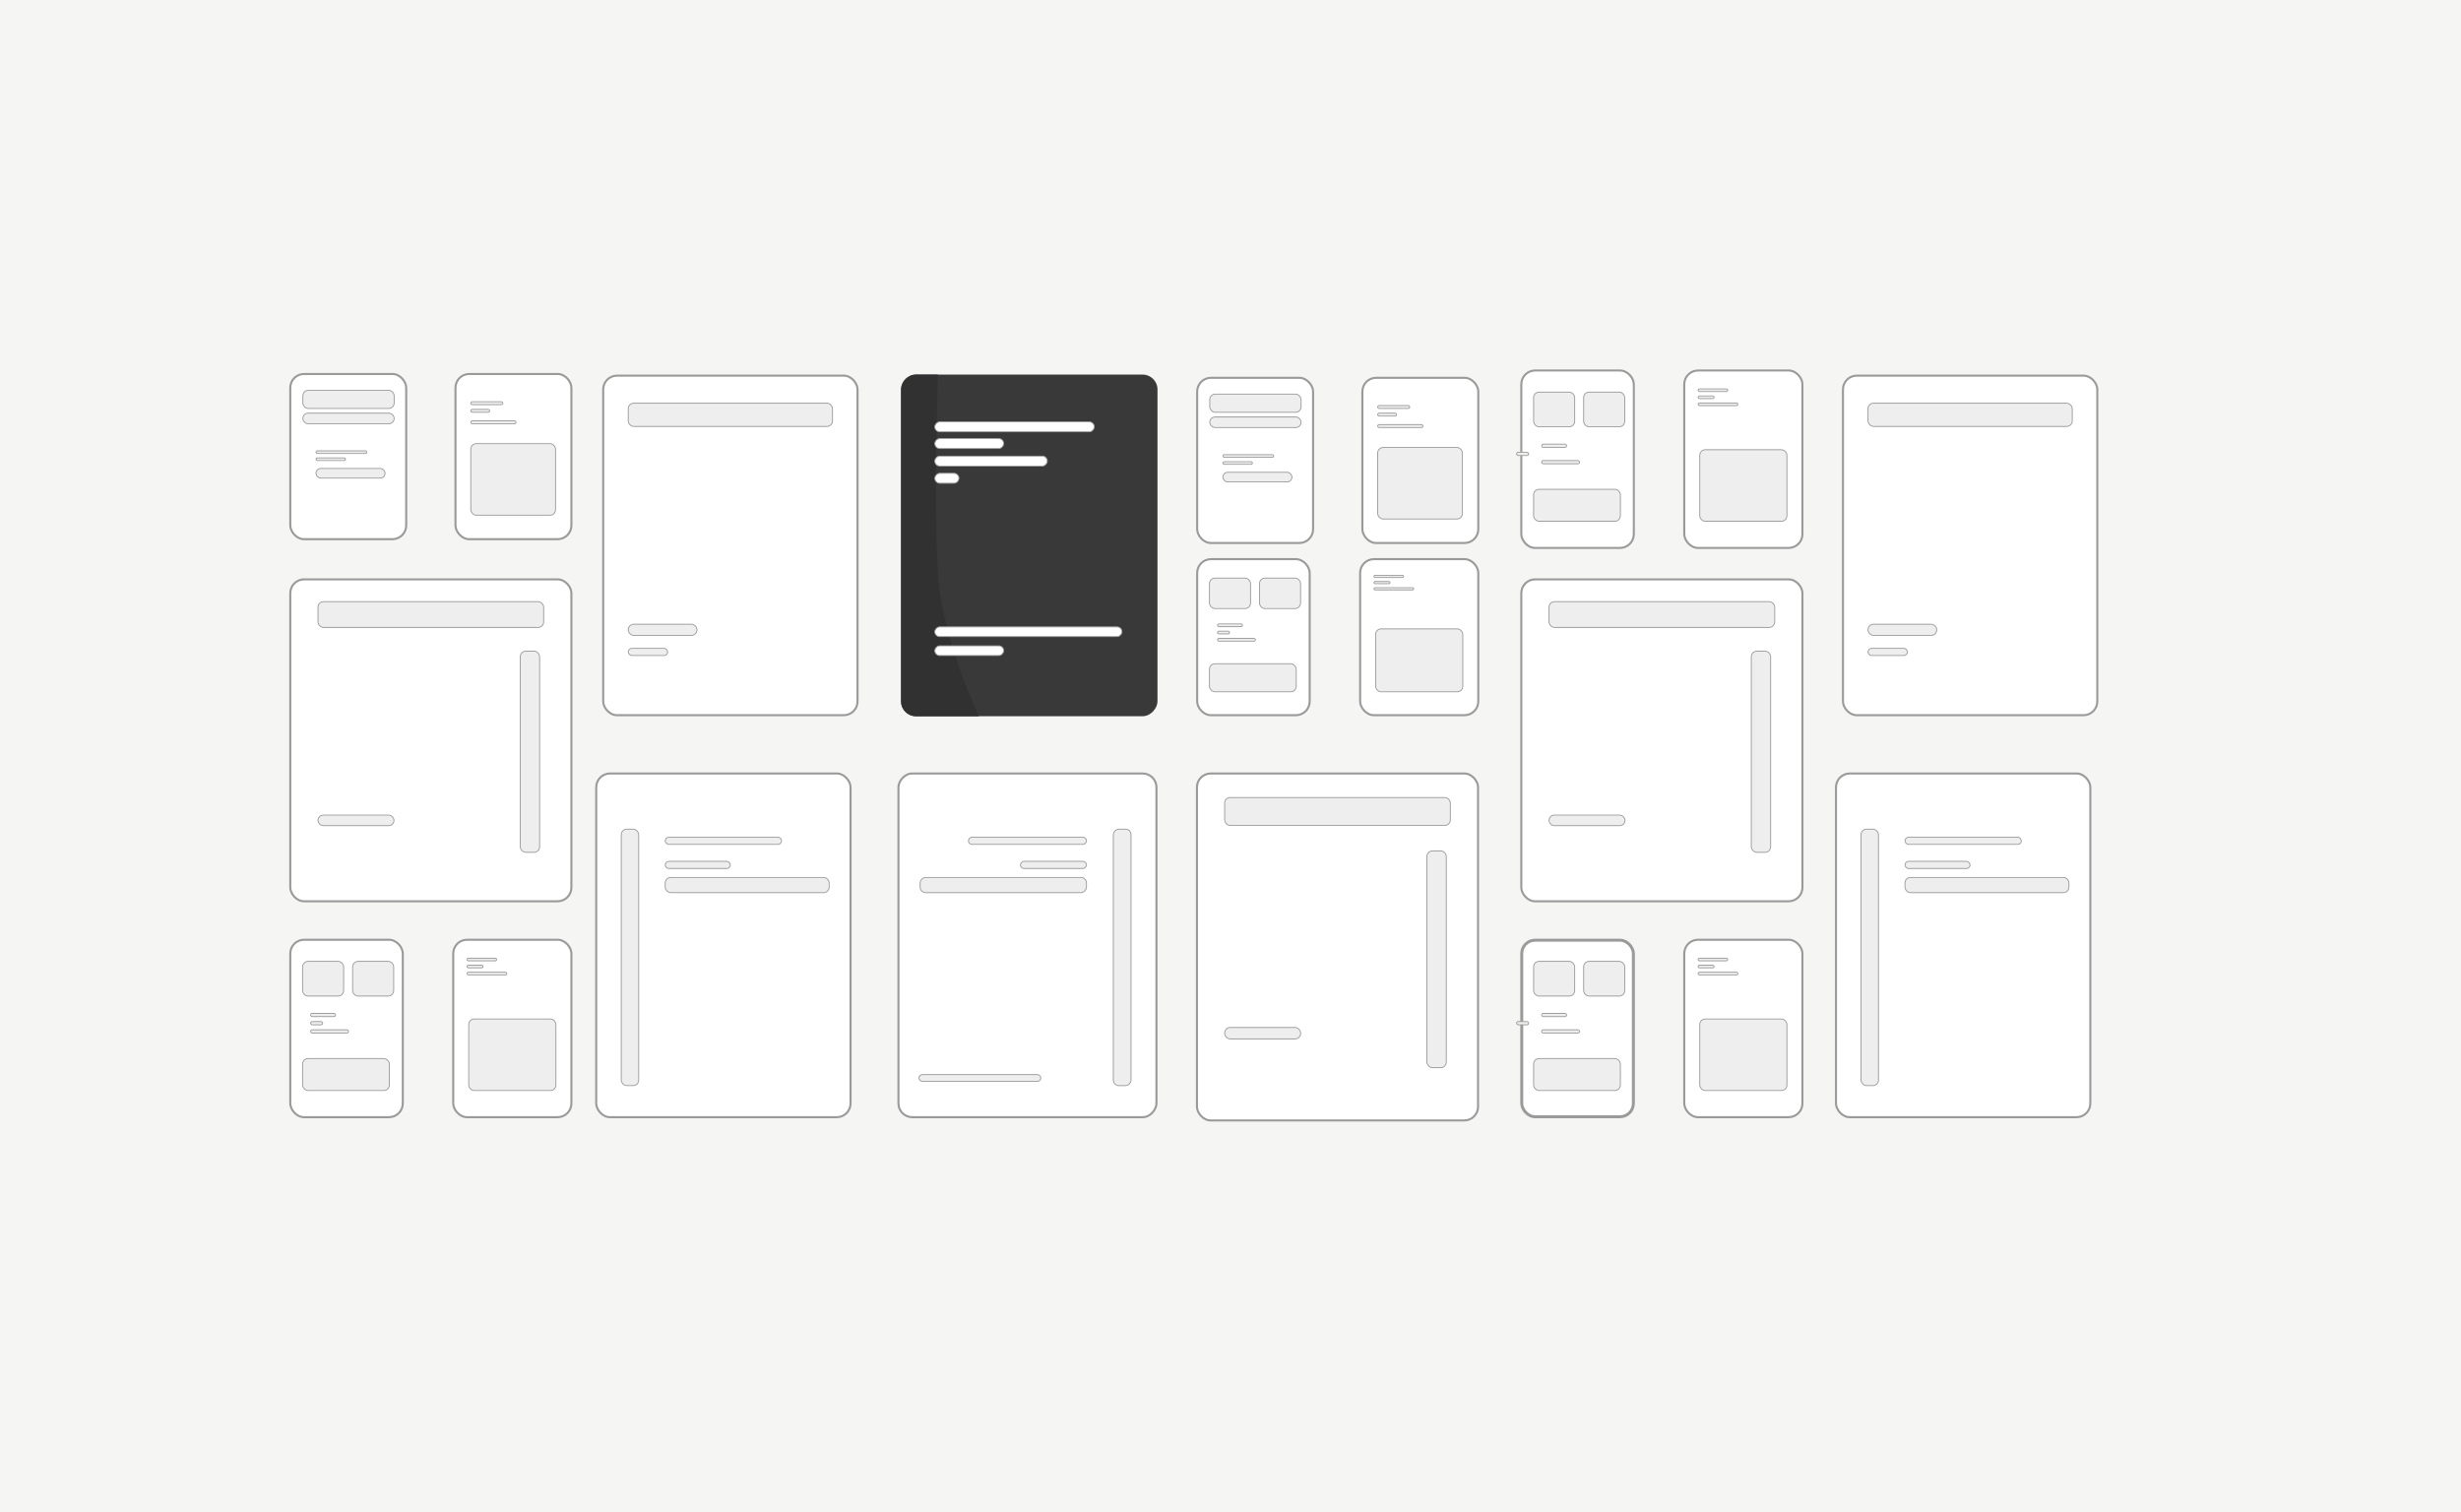 <svg width="830" height="510" viewBox="0 0 830 510" fill="none" xmlns="http://www.w3.org/2000/svg">
<rect width="830" height="510" fill="#F5F5F4"/>
<rect x="203.437" y="126.693" width="85.776" height="114.518" rx="4.65" fill="white" stroke="#9A9A9A" stroke-width="0.7"/>
<rect x="621.562" y="126.693" width="85.776" height="114.518" rx="4.65" fill="white" stroke="#9A9A9A" stroke-width="0.7"/>
<rect width="86.476" height="115.218" rx="5" transform="matrix(-1 0 0 1 390.374 126.343)" fill="#393939"/>
<path d="M316.329 126.343H308.898C306.137 126.343 303.898 128.582 303.898 131.343V236.562C303.898 239.323 306.137 241.562 308.898 241.562H330.197C330.197 241.562 317.735 216.003 316.329 193.396C314.872 169.988 316.329 126.343 316.329 126.343Z" fill="#313131"/>
<rect x="97.9" y="195.404" width="94.81" height="108.568" rx="4.65" fill="white" stroke="#9A9A9A" stroke-width="0.7"/>
<rect x="403.68" y="260.874" width="94.81" height="117.017" rx="4.65" fill="white" stroke="#9A9A9A" stroke-width="0.7"/>
<rect x="513.079" y="195.404" width="94.81" height="108.568" rx="4.65" fill="white" stroke="#9A9A9A" stroke-width="0.7"/>
<rect x="201.082" y="260.874" width="85.776" height="115.918" rx="4.65" fill="white" stroke="#9A9A9A" stroke-width="0.7"/>
<rect x="619.208" y="260.874" width="85.776" height="115.918" rx="4.65" fill="white" stroke="#9A9A9A" stroke-width="0.7"/>
<rect x="-0.35" y="0.35" width="87.011" height="115.918" rx="4.65" transform="matrix(-1 0 0 1 389.674 260.524)" fill="white" stroke="#9A9A9A" stroke-width="0.7"/>
<rect x="97.9" y="126.132" width="39.096" height="55.717" rx="4.65" fill="white" stroke="#9A9A9A" stroke-width="0.7"/>
<rect x="153.614" y="126.132" width="39.096" height="55.717" rx="4.65" fill="white" stroke="#9A9A9A" stroke-width="0.7"/>
<rect x="403.76" y="127.418" width="39.096" height="55.717" rx="4.65" fill="white" stroke="#9A9A9A" stroke-width="0.7"/>
<rect x="459.475" y="127.418" width="39.096" height="55.717" rx="4.65" fill="white" stroke="#9A9A9A" stroke-width="0.7"/>
<rect x="97.9" y="316.949" width="37.946" height="59.843" rx="4.65" fill="white" stroke="#9A9A9A" stroke-width="0.7"/>
<rect x="152.856" y="316.949" width="39.854" height="59.843" rx="4.65" fill="white" stroke="#9A9A9A" stroke-width="0.7"/>
<rect x="403.76" y="188.581" width="37.946" height="52.63" rx="4.65" fill="white" stroke="#9A9A9A" stroke-width="0.7"/>
<rect x="458.717" y="188.581" width="39.854" height="52.63" rx="4.65" fill="white" stroke="#9A9A9A" stroke-width="0.7"/>
<rect x="513.229" y="317.099" width="37.646" height="59.543" rx="4.5" fill="white" stroke="#9A9A9A"/>
<rect x="568.036" y="316.949" width="39.854" height="59.843" rx="4.65" fill="white" stroke="#9A9A9A" stroke-width="0.7"/>
<rect x="513.079" y="124.956" width="37.946" height="59.843" rx="4.65" fill="white" stroke="#9A9A9A" stroke-width="0.7"/>
<rect x="568.036" y="124.956" width="39.854" height="59.843" rx="4.65" fill="white" stroke="#9A9A9A" stroke-width="0.7"/>
<rect x="104.767" y="341.779" width="8.409" height="1.085" rx="0.543" fill="#EEEEEE" stroke="#9A9A9A" stroke-width="0.3"/>
<rect x="410.628" y="210.43" width="8.409" height="0.92" rx="0.46" fill="#EEEEEE" stroke="#9A9A9A" stroke-width="0.3"/>
<rect x="519.947" y="341.779" width="8.409" height="1.085" rx="0.543" fill="#EEEEEE" stroke="#9A9A9A" stroke-width="0.3"/>
<rect x="519.947" y="149.787" width="8.409" height="1.085" rx="0.543" fill="#EEEEEE" stroke="#9A9A9A" stroke-width="0.3"/>
<rect x="211.884" y="210.535" width="23.172" height="3.767" rx="1.85" fill="#EEEEEE" stroke="#9A9A9A" stroke-width="0.3"/>
<rect x="630.01" y="210.535" width="23.172" height="3.767" rx="1.85" fill="#EEEEEE" stroke="#9A9A9A" stroke-width="0.3"/>
<rect x="-0.15" y="0.15" width="63.095" height="3.257" rx="1.629" transform="matrix(-1 0 0 1 378.232 211.292)" fill="white" stroke="#A5A5A5" stroke-width="0.3"/>
<rect x="-0.15" y="0.15" width="23.205" height="3.257" rx="1.629" transform="matrix(-1 0 0 1 338.342 217.672)" fill="white" stroke="#A5A5A5" stroke-width="0.3"/>
<rect x="107.251" y="274.905" width="25.624" height="3.557" rx="1.778" fill="#EEEEEE" stroke="#9A9A9A" stroke-width="0.3"/>
<rect x="413.031" y="346.538" width="25.624" height="3.855" rx="1.85" fill="#EEEEEE" stroke="#9A9A9A" stroke-width="0.3"/>
<rect x="522.431" y="274.905" width="25.624" height="3.557" rx="1.778" fill="#EEEEEE" stroke="#9A9A9A" stroke-width="0.3"/>
<rect x="224.354" y="282.37" width="39.232" height="2.412" rx="1.206" fill="#EEEEEE" stroke="#9A9A9A" stroke-width="0.3"/>
<rect x="642.479" y="282.37" width="39.232" height="2.412" rx="1.206" fill="#EEEEEE" stroke="#9A9A9A" stroke-width="0.3"/>
<rect x="-0.15" y="0.15" width="39.796" height="2.412" rx="1.206" transform="matrix(-1 0 0 1 366.267 282.22)" fill="#EEEEEE" stroke="#9A9A9A" stroke-width="0.3"/>
<rect x="106.578" y="152.06" width="17.131" height="0.887" rx="0.443" fill="#EEEEEE" stroke="#9A9A9A" stroke-width="0.3"/>
<rect x="412.438" y="153.346" width="17.131" height="0.887" rx="0.443" fill="#EEEEEE" stroke="#9A9A9A" stroke-width="0.3"/>
<rect x="158.782" y="135.492" width="10.806" height="0.986" rx="0.493" fill="#EEEEEE" stroke="#9A9A9A" stroke-width="0.3"/>
<rect x="464.643" y="136.778" width="10.806" height="0.986" rx="0.493" fill="#EEEEEE" stroke="#9A9A9A" stroke-width="0.3"/>
<rect x="157.519" y="323.164" width="9.981" height="0.887" rx="0.443" fill="#EEEEEE" stroke="#9A9A9A" stroke-width="0.3"/>
<rect x="463.38" y="194.032" width="9.981" height="0.745" rx="0.373" fill="#EEEEEE" stroke="#9A9A9A" stroke-width="0.3"/>
<rect x="572.699" y="323.164" width="9.981" height="0.887" rx="0.443" fill="#EEEEEE" stroke="#9A9A9A" stroke-width="0.3"/>
<rect x="572.699" y="131.171" width="9.981" height="0.887" rx="0.443" fill="#EEEEEE" stroke="#9A9A9A" stroke-width="0.3"/>
<rect x="104.767" y="344.55" width="4.054" height="1.085" rx="0.543" fill="#EEEEEE" stroke="#9A9A9A" stroke-width="0.3"/>
<rect x="410.628" y="212.87" width="4.054" height="0.92" rx="0.46" fill="#EEEEEE" stroke="#9A9A9A" stroke-width="0.3"/>
<rect x="511.503" y="344.55" width="4.054" height="1.085" rx="0.543" fill="#EEEEEE" stroke="#9A9A9A" stroke-width="0.3"/>
<rect x="511.503" y="152.557" width="4.054" height="1.085" rx="0.543" fill="#EEEEEE" stroke="#9A9A9A" stroke-width="0.3"/>
<rect x="211.884" y="218.668" width="13.289" height="2.411" rx="1.206" fill="#EEEEEE" stroke="#9A9A9A" stroke-width="0.3"/>
<rect x="630.01" y="218.668" width="13.289" height="2.411" rx="1.206" fill="#EEEEEE" stroke="#9A9A9A" stroke-width="0.3"/>
<rect x="224.354" y="290.506" width="21.937" height="2.412" rx="1.206" fill="#EEEEEE" stroke="#9A9A9A" stroke-width="0.3"/>
<rect x="642.479" y="290.506" width="21.937" height="2.412" rx="1.206" fill="#EEEEEE" stroke="#9A9A9A" stroke-width="0.3"/>
<rect x="-0.15" y="0.15" width="22.254" height="2.412" rx="1.206" transform="matrix(-1 0 0 1 366.267 290.356)" fill="#EEEEEE" stroke="#9A9A9A" stroke-width="0.3"/>
<rect x="106.578" y="154.434" width="9.953" height="0.887" rx="0.443" fill="#EEEEEE" stroke="#9A9A9A" stroke-width="0.3"/>
<rect x="412.438" y="155.719" width="9.953" height="0.887" rx="0.443" fill="#EEEEEE" stroke="#9A9A9A" stroke-width="0.3"/>
<rect x="158.782" y="138.063" width="6.364" height="0.986" rx="0.493" fill="#EEEEEE" stroke="#9A9A9A" stroke-width="0.3"/>
<rect x="464.643" y="139.349" width="6.364" height="0.986" rx="0.493" fill="#EEEEEE" stroke="#9A9A9A" stroke-width="0.3"/>
<rect x="157.519" y="325.537" width="5.412" height="0.887" rx="0.443" fill="#EEEEEE" stroke="#9A9A9A" stroke-width="0.3"/>
<rect x="463.38" y="196.123" width="5.412" height="0.745" rx="0.373" fill="#EEEEEE" stroke="#9A9A9A" stroke-width="0.3"/>
<rect x="572.699" y="325.537" width="5.412" height="0.887" rx="0.443" fill="#EEEEEE" stroke="#9A9A9A" stroke-width="0.3"/>
<rect x="572.699" y="133.545" width="5.412" height="0.887" rx="0.443" fill="#EEEEEE" stroke="#9A9A9A" stroke-width="0.3"/>
<rect x="104.767" y="347.32" width="12.764" height="1.085" rx="0.543" fill="#EEEEEE" stroke="#9A9A9A" stroke-width="0.3"/>
<rect x="410.628" y="215.311" width="12.764" height="0.92" rx="0.46" fill="#EEEEEE" stroke="#9A9A9A" stroke-width="0.3"/>
<rect x="519.947" y="347.32" width="12.764" height="1.085" rx="0.543" fill="#EEEEEE" stroke="#9A9A9A" stroke-width="0.3"/>
<rect x="519.947" y="155.327" width="12.764" height="1.085" rx="0.543" fill="#EEEEEE" stroke="#9A9A9A" stroke-width="0.3"/>
<rect x="224.354" y="295.931" width="55.291" height="5.124" rx="1.85" fill="#EEEEEE" stroke="#9A9A9A" stroke-width="0.3"/>
<rect x="642.479" y="295.931" width="55.291" height="5.124" rx="1.85" fill="#EEEEEE" stroke="#9A9A9A" stroke-width="0.3"/>
<rect x="-0.15" y="0.15" width="56.086" height="5.124" rx="1.85" transform="matrix(-1 0 0 1 366.267 295.78)" fill="#EEEEEE" stroke="#9A9A9A" stroke-width="0.3"/>
<rect x="106.578" y="157.994" width="23.283" height="3.26" rx="1.63" fill="#EEEEEE" stroke="#9A9A9A" stroke-width="0.3"/>
<rect x="412.438" y="159.28" width="23.283" height="3.26" rx="1.63" fill="#EEEEEE" stroke="#9A9A9A" stroke-width="0.3"/>
<rect x="158.782" y="141.92" width="15.248" height="0.986" rx="0.493" fill="#EEEEEE" stroke="#9A9A9A" stroke-width="0.3"/>
<rect x="464.643" y="143.205" width="15.248" height="0.986" rx="0.493" fill="#EEEEEE" stroke="#9A9A9A" stroke-width="0.3"/>
<rect x="157.519" y="327.911" width="13.408" height="0.887" rx="0.443" fill="#EEEEEE" stroke="#9A9A9A" stroke-width="0.3"/>
<rect x="463.38" y="198.214" width="13.408" height="0.745" rx="0.373" fill="#EEEEEE" stroke="#9A9A9A" stroke-width="0.3"/>
<rect x="572.699" y="327.911" width="13.408" height="0.887" rx="0.443" fill="#EEEEEE" stroke="#9A9A9A" stroke-width="0.3"/>
<rect x="572.699" y="135.918" width="13.408" height="0.887" rx="0.443" fill="#EEEEEE" stroke="#9A9A9A" stroke-width="0.3"/>
<rect x="211.884" y="135.982" width="68.881" height="7.833" rx="1.85" fill="#EEEEEE" stroke="#9A9A9A" stroke-width="0.3"/>
<rect x="630.01" y="135.982" width="68.881" height="7.833" rx="1.85" fill="#EEEEEE" stroke="#9A9A9A" stroke-width="0.3"/>
<rect x="-0.15" y="0.15" width="53.751" height="3.335" rx="1.667" transform="matrix(-1 0 0 1 368.888 142.135)" fill="white" stroke="#A5A5A5" stroke-width="0.3"/>
<rect x="-0.15" y="0.15" width="23.205" height="3.335" rx="1.667" transform="matrix(-1 0 0 1 338.342 147.779)" fill="white" stroke="#A5A5A5" stroke-width="0.3"/>
<rect x="-0.15" y="0.15" width="37.911" height="3.335" rx="1.667" transform="matrix(-1 0 0 1 353.048 153.692)" fill="white" stroke="#A5A5A5" stroke-width="0.3"/>
<rect x="-0.15" y="0.15" width="8.122" height="3.335" rx="1.667" transform="matrix(-1 0 0 1 323.26 159.485)" fill="white" stroke="#A5A5A5" stroke-width="0.3"/>
<rect x="107.251" y="202.917" width="76.108" height="8.699" rx="1.85" fill="#EEEEEE" stroke="#9A9A9A" stroke-width="0.3"/>
<rect x="413.031" y="268.983" width="76.108" height="9.394" rx="1.85" fill="#EEEEEE" stroke="#9A9A9A" stroke-width="0.3"/>
<rect x="522.431" y="202.917" width="76.108" height="8.699" rx="1.85" fill="#EEEEEE" stroke="#9A9A9A" stroke-width="0.3"/>
<rect x="102.142" y="131.636" width="30.796" height="6.128" rx="1.85" fill="#EEEEEE" stroke="#9A9A9A" stroke-width="0.3"/>
<rect x="408.003" y="132.921" width="30.796" height="6.128" rx="1.85" fill="#EEEEEE" stroke="#9A9A9A" stroke-width="0.3"/>
<rect x="102.142" y="139.349" width="30.796" height="3.557" rx="1.778" fill="#EEEEEE" stroke="#9A9A9A" stroke-width="0.3"/>
<rect x="408.003" y="140.634" width="30.796" height="3.557" rx="1.778" fill="#EEEEEE" stroke="#9A9A9A" stroke-width="0.3"/>
<rect x="209.529" y="279.658" width="5.877" height="86.485" rx="1.85" fill="#EEEEEE" stroke="#9A9A9A" stroke-width="0.3"/>
<rect x="627.655" y="279.658" width="5.877" height="86.485" rx="1.85" fill="#EEEEEE" stroke="#9A9A9A" stroke-width="0.3"/>
<rect x="-0.15" y="0.15" width="5.965" height="86.485" rx="1.85" transform="matrix(-1 0 0 1 381.303 279.509)" fill="#EEEEEE" stroke="#9A9A9A" stroke-width="0.3"/>
<rect x="175.472" y="219.629" width="6.522" height="67.832" rx="1.85" fill="#EEEEEE" stroke="#9A9A9A" stroke-width="0.3"/>
<rect x="481.253" y="286.987" width="6.522" height="73.1" rx="1.85" fill="#EEEEEE" stroke="#9A9A9A" stroke-width="0.3"/>
<rect x="590.652" y="219.629" width="6.522" height="67.832" rx="1.85" fill="#EEEEEE" stroke="#9A9A9A" stroke-width="0.3"/>
<rect x="102.047" y="357.017" width="29.262" height="10.781" rx="1.85" fill="#EEEEEE" stroke="#9A9A9A" stroke-width="0.3"/>
<rect x="407.908" y="223.852" width="29.262" height="9.461" rx="1.85" fill="#EEEEEE" stroke="#9A9A9A" stroke-width="0.3"/>
<rect x="517.227" y="357.017" width="29.262" height="10.781" rx="1.85" fill="#EEEEEE" stroke="#9A9A9A" stroke-width="0.3"/>
<rect x="517.227" y="165.024" width="29.262" height="10.781" rx="1.85" fill="#EEEEEE" stroke="#9A9A9A" stroke-width="0.3"/>
<rect x="158.085" y="343.674" width="29.396" height="24.125" rx="1.85" fill="#EEEEEE" stroke="#9A9A9A" stroke-width="0.3"/>
<rect x="463.946" y="212.099" width="29.396" height="21.215" rx="1.85" fill="#EEEEEE" stroke="#9A9A9A" stroke-width="0.3"/>
<rect x="573.265" y="343.674" width="29.396" height="24.125" rx="1.85" fill="#EEEEEE" stroke="#9A9A9A" stroke-width="0.3"/>
<rect x="573.265" y="151.681" width="29.396" height="24.125" rx="1.85" fill="#EEEEEE" stroke="#9A9A9A" stroke-width="0.3"/>
<rect x="158.782" y="149.633" width="28.575" height="24.125" rx="1.85" fill="#EEEEEE" stroke="#9A9A9A" stroke-width="0.3"/>
<rect x="464.643" y="150.918" width="28.575" height="24.125" rx="1.85" fill="#EEEEEE" stroke="#9A9A9A" stroke-width="0.3"/>
<rect x="102.047" y="324.236" width="13.85" height="11.703" rx="1.85" fill="#EEEEEE" stroke="#9A9A9A" stroke-width="0.3"/>
<rect x="407.908" y="194.976" width="13.85" height="10.273" rx="1.85" fill="#EEEEEE" stroke="#9A9A9A" stroke-width="0.3"/>
<rect x="517.227" y="324.236" width="13.85" height="11.703" rx="1.85" fill="#EEEEEE" stroke="#9A9A9A" stroke-width="0.3"/>
<rect x="517.227" y="132.243" width="13.85" height="11.703" rx="1.85" fill="#EEEEEE" stroke="#9A9A9A" stroke-width="0.3"/>
<rect x="118.922" y="324.236" width="13.85" height="11.703" rx="1.85" fill="#EEEEEE" stroke="#9A9A9A" stroke-width="0.3"/>
<rect x="424.782" y="194.976" width="13.85" height="10.273" rx="1.85" fill="#EEEEEE" stroke="#9A9A9A" stroke-width="0.3"/>
<rect x="534.102" y="324.236" width="13.85" height="11.703" rx="1.85" fill="#EEEEEE" stroke="#9A9A9A" stroke-width="0.3"/>
<rect x="534.102" y="132.243" width="13.85" height="11.703" rx="1.85" fill="#EEEEEE" stroke="#9A9A9A" stroke-width="0.3"/>
<rect x="309.927" y="362.439" width="41.108" height="2.261" rx="1.13" fill="#EEEEEE" stroke="#9A9A9A" stroke-width="0.3"/>
</svg>
